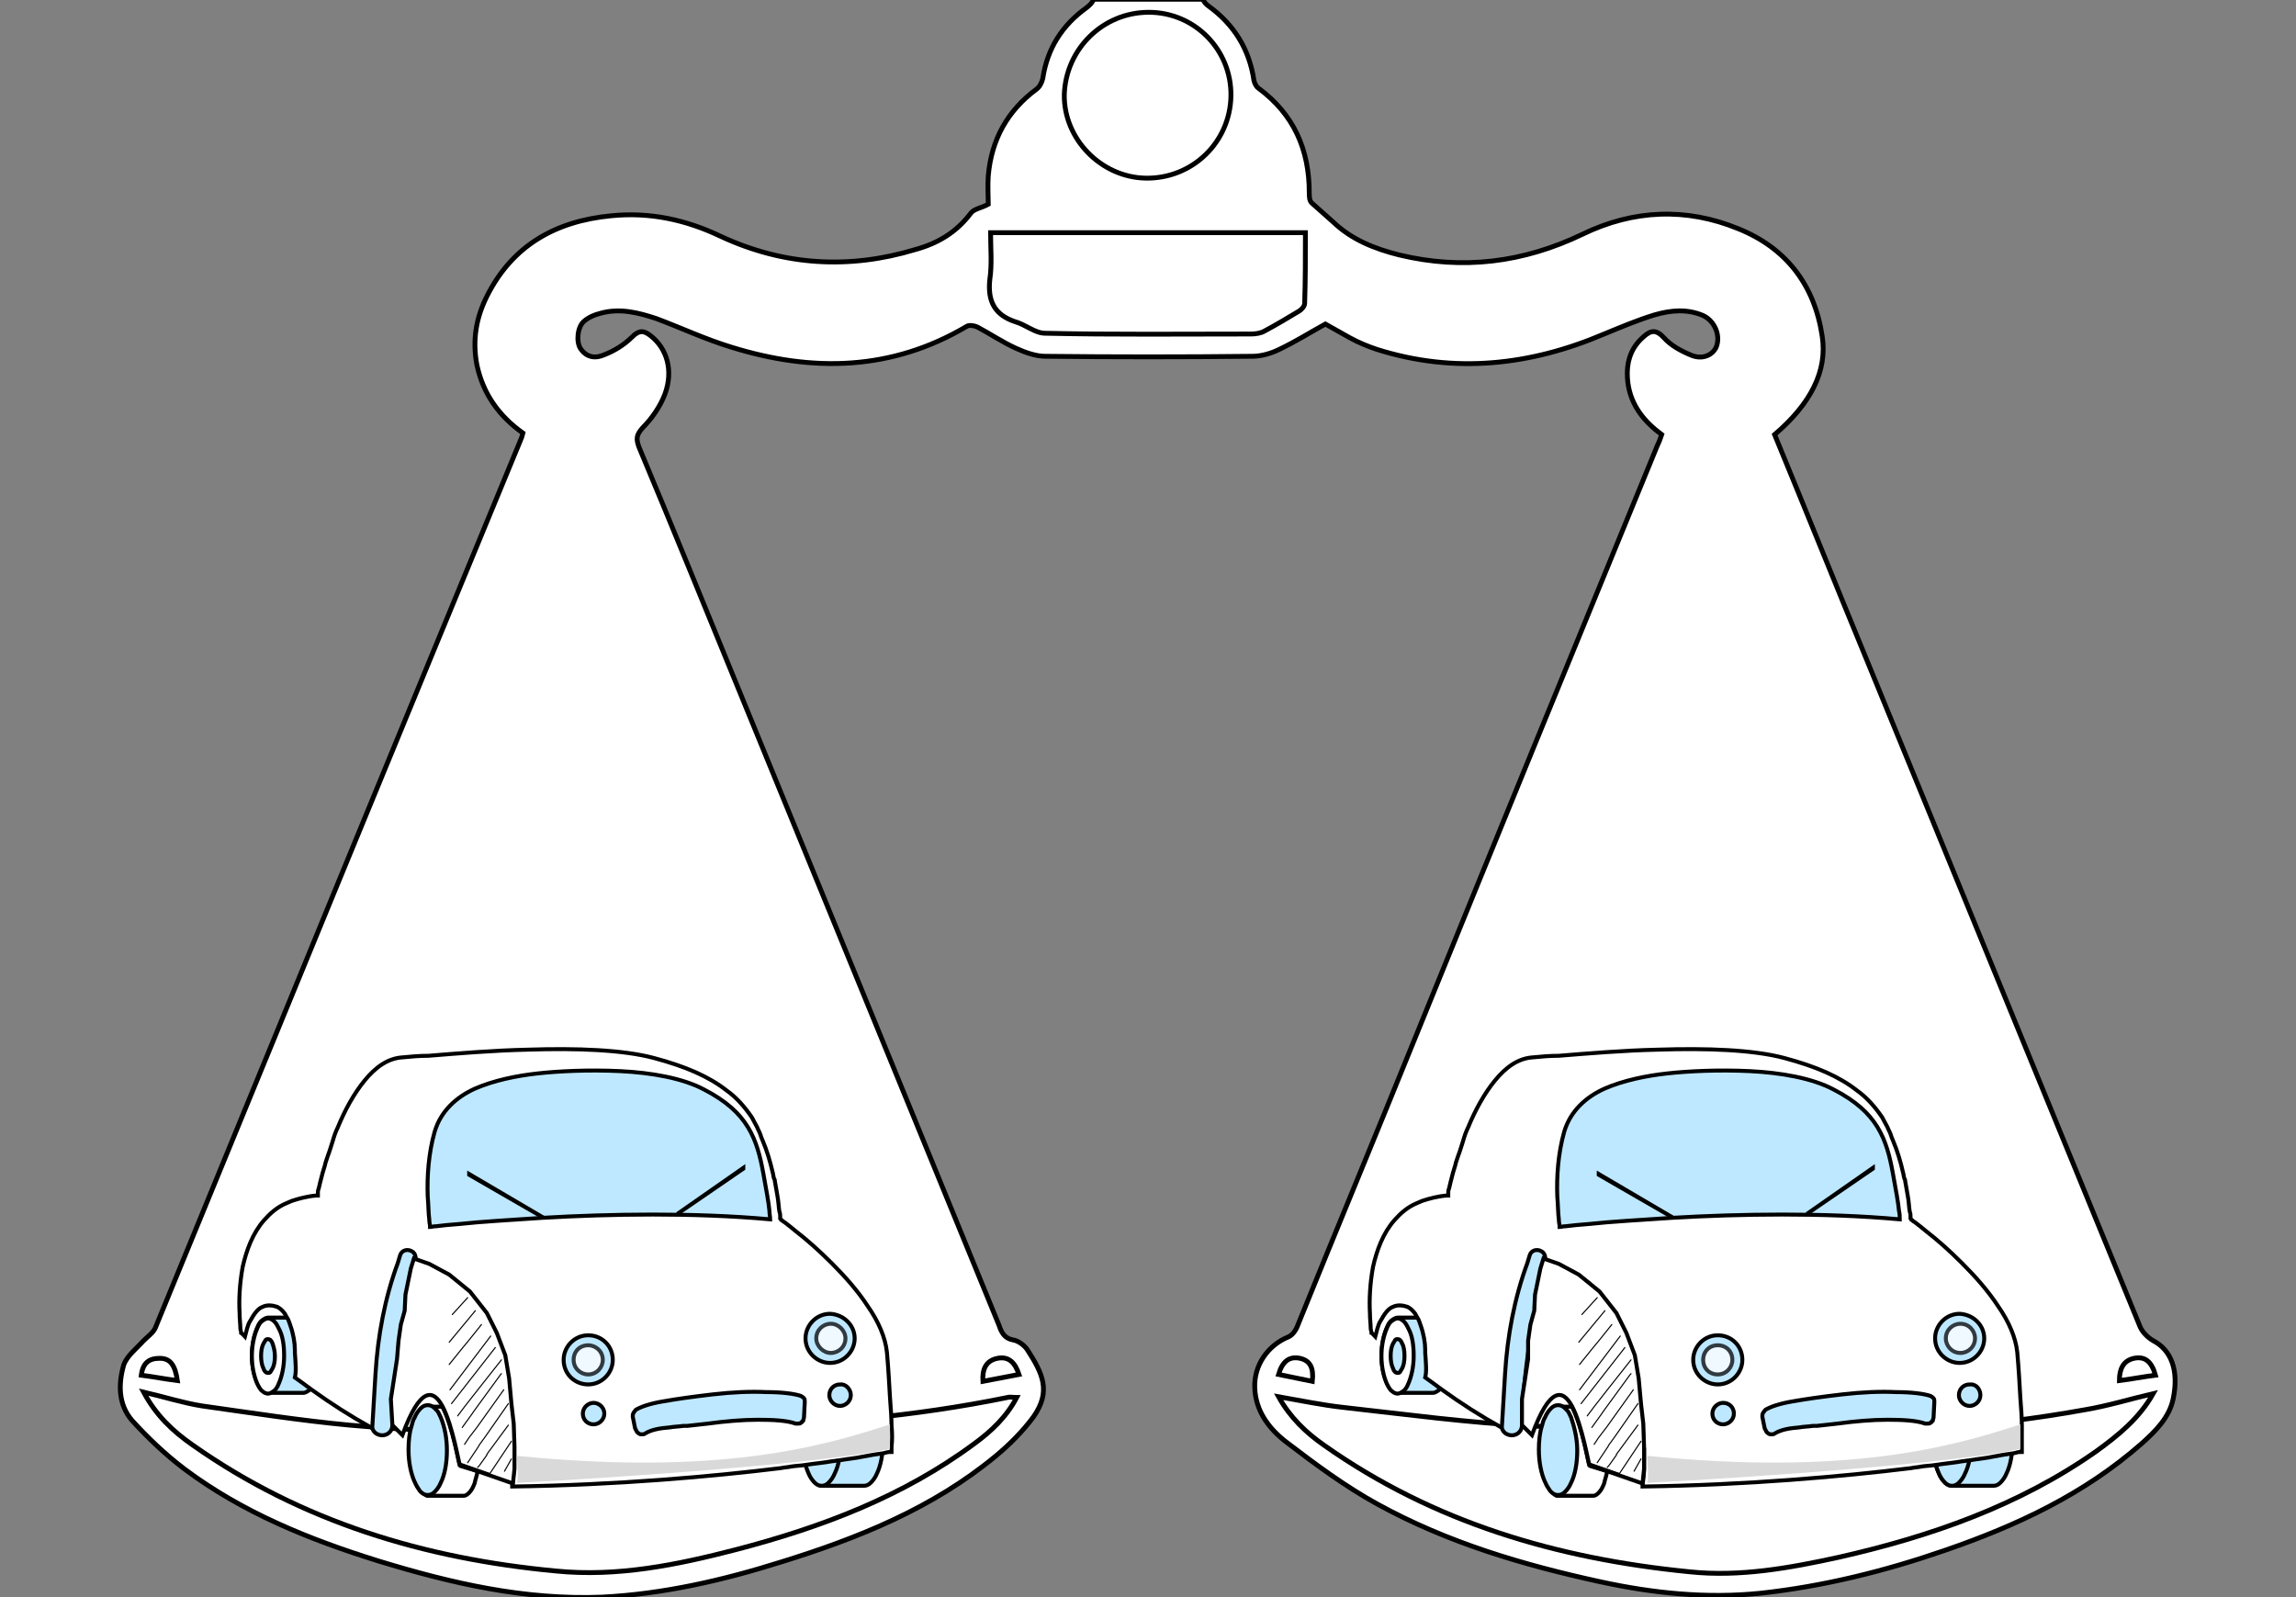 <svg xmlns="http://www.w3.org/2000/svg" xmlns:xlink="http://www.w3.org/1999/xlink" version="1.1" id="Layer_1" x="0px" y="0px" viewBox="0 0 299 208" style="enable-background:new 0 0 299 208;" xml:space="preserve">
    <rect x="0" y="0" width="299" height="208" fill="#808080" stroke="none"/>
    <style type="text/css">
        .st0{fill:#FFFFFF;}
        .st1{fill:#FFFFFF;stroke:#000000;stroke-width:1.196;}
        .st2{fill:#BEE8FF;stroke:#000000;stroke-width:1.196;}
        .st3{opacity:0.75;}
        .st4{fill:#D9D9D9;}
        .st5{fill:none;stroke:#000000;stroke-width:0.332;stroke-linecap:round;}
        .st6{fill:none;stroke:#000000;stroke-miterlimit:10;}
        .st7{fill:none;}
        .st8{fill:none;stroke:#000000;stroke-width:0.63;stroke-miterlimit:10;}
        .st9{fill:#FFFFFF;stroke:#000000;stroke-width:0.516;}
        .st10{fill:#BEE8FF;stroke:#000000;stroke-width:0.516;}
        .st11{fill:none;stroke:#000000;stroke-width:0.143;stroke-linecap:round;}
    </style>
    <g>
        <g>
            <path class="st0" d="M280.5,174.6c-0.7-0.4-1.4-1.1-1.7-1.8c-11.9-29-23.8-58.1-35.7-87.1c-4-9.7-7.9-19.4-11.9-29.1    c4.7-4,6.9-8.3,6.2-12.8c-1-6.7-4.7-11.5-10.9-14c-6.8-2.8-13.7-2.5-20.3,0.7c-7.7,3.7-15.6,4.7-23.9,2.7c-3.2-0.8-6.2-2-8.6-4.3    c-0.9-0.8-1.8-1.6-2.7-2.4c-0.4-0.3-0.4-0.9-0.4-1.4c0-5.6-2-10.2-6.6-13.6c-0.3-0.2-0.5-0.6-0.6-1c-0.6-4.1-2.6-7.3-5.9-9.7    c-0.3-0.2-0.7-0.6-0.7-0.9h-14.3c-0.1,0.4-0.4,0.7-0.9,1.1c-3.2,2.3-5.1,5.3-5.7,9.2c-0.1,0.5-0.4,1.1-0.8,1.4    c-3.8,2.8-5.9,6.6-6.3,11.3c-0.1,1.3,0,2.6,0,3.7c-0.9,0.5-1.9,0.6-2.3,1.2c-1.9,2.5-4.3,3.9-7.2,4.7c-8.6,2.6-17.1,2.1-25.3-1.7    c-4.6-2.2-9.3-3.2-14.3-2.7c-7.3,0.7-12.9,3.9-16.2,10.5c-1.4,2.8-1.9,5.7-1.3,8.9c0.8,3.8,2.9,6.7,6,8.9    c-0.1,0.4-0.2,0.7-0.3,0.9C51.8,96,36.1,134.5,20.3,173c-0.3,0.6-1,1.1-1.5,1.6c-0.9,1-2.2,2-2.6,3.2c-0.7,2.5-0.7,5.1,1.1,7.2    c2.1,2.3,4.3,4.4,6.8,6.3c7.6,5.7,16.3,9.2,25.3,12c9.5,2.9,19,5.1,29.1,4.7c8-0.4,15.8-2.2,23.4-4.6c10-3.1,19.7-7,27.9-13.8    c1.8-1.5,3.5-3.2,4.9-5.1c2.3-3.3,1.2-5.6-0.8-8.7c-0.4-0.6-1.2-1.2-1.9-1.3c-1.1-0.2-1.5-1-1.8-1.9    c-11.3-27.6-22.6-55.2-33.9-82.8c-4.3-10.5-8.6-21.1-13-31.6c-0.4-1.1-0.3-1.6,0.5-2.5c1.2-1.2,2.3-2.8,2.9-4.4    c1.1-3,0.3-5.9-1.9-7.6c-0.9-0.7-1.5-0.7-2.4,0.2c-1,1-2.3,1.8-3.6,2.3c-1.1,0.5-2.3,0.4-3.1-0.8c-0.6-0.9-0.4-2.9,0.5-3.6    c0.6-0.5,1.3-0.8,2.1-1c2.5-0.7,4.9-0.1,7.3,0.7c3.2,1.2,6.4,2.7,9.7,3.7c10.6,3.3,20.9,3.1,30.7-2.7c0.3-0.2,1-0.1,1.4,0.1    c1.7,0.9,3.3,2,5.1,2.8c1.1,0.5,2.5,1,3.7,1c9,0.1,18,0.1,27,0c1.2,0,2.5-0.4,3.5-0.9c2.1-1,4-2.2,6-3.3c1.1,0.6,2.1,1.2,3.2,1.8    c1.1,0.6,2.3,1.1,3.5,1.5c10.1,3.2,20,2.1,29.6-2c2.2-0.9,4.3-1.8,6.6-2.5c2.1-0.6,4.2-0.8,6.3,0.1c1.5,0.7,2.3,2.6,1.7,4.1    c-0.5,1.1-1.9,1.7-3.4,1c-1.2-0.5-2.5-1.2-3.4-2.2c-1-1.1-1.7-1-2.6-0.2c-1.9,1.6-2.4,3.7-2.1,6.1c0.4,2.9,2.1,5,4.4,6.7    c-0.2,0.6-0.4,1.1-0.6,1.5c-10.5,25.6-21,51.2-31.4,76.8c-5.1,12.6-10.3,25.1-15.4,37.7c-0.2,0.6-0.7,1.3-1.2,1.5    c-2.7,1.1-4.5,3.7-4.4,6.6c0.1,3.1,1.9,5.4,4.1,7.1c3.8,2.9,7.7,5.8,11.9,8.1c9.1,5,18.9,7.9,29,10.1c6.9,1.5,13.8,2.2,20.8,1.5    c8.3-0.9,16.3-2.9,24.1-5.6c9.3-3.2,18.1-7.3,25.6-13.9c1.8-1.6,3.6-3.4,4.1-5.8C283.8,178.4,282.7,175.8,280.5,174.6z"/>
            <path class="st0" d="M20.8,176.9c1.4,0,2,0.9,2.3,2.9c-1.6-0.2-3.1-0.5-4.7-0.7C18.6,177.5,19.5,176.9,20.8,176.9z"/>
            <path class="st0" d="M126.9,188c-9.3,6.9-19.9,10.9-31,13.8c-7.7,2-15.5,3.6-23.5,2.8c-17.1-1.6-33.1-6.4-47.3-16.4    c-2.6-1.8-4.8-3.9-6.4-6.9c2.6,0.6,5.1,1.4,7.6,1.8c6.4,0.9,12.8,1.9,19.2,2.5c16.3,1.5,32.6,0.8,48.8,0.3    c12.4-0.4,24.7-1.4,36.9-3.9c0.3-0.1,0.7,0,1.2,0C131.1,184.5,129.1,186.4,126.9,188z"/>
            <path class="st0" d="M129.9,176.9c1.5-0.3,2.3,0.6,2.8,2.1c-1.6,0.3-3.1,0.6-4.7,0.9C127.9,178.3,128.4,177.2,129.9,176.9z"/>
            <path class="st0" d="M149.7,1.6c6,0,10.8,4.9,10.7,10.9c-0.1,6-5,10.8-11.1,10.7c-5.8-0.1-10.7-5.1-10.6-10.9    C138.8,6.4,143.7,1.6,149.7,1.6z"/>
            <path class="st0" d="M170,39.5c0,0.4-0.4,0.8-0.7,1c-1.5,0.9-3,1.8-4.5,2.6c-0.5,0.3-1.2,0.4-1.8,0.4c-8.9,0-17.9,0.1-26.8-0.1    c-1.3,0-2.5-1.1-3.9-1.5c-2.7-0.9-3.6-2.7-3.3-5.5c0.3-2,0.1-4,0.1-6.1h41C170,33.4,170,36.5,170,39.5z"/>
            <path class="st0" d="M169.3,176.9c1.3,0.3,1.8,1.2,1.6,3c-1.5-0.3-2.9-0.6-4.4-0.9C167,177.3,167.9,176.6,169.3,176.9z"/>
            <path class="st0" d="M273,189c-10.1,7.1-21.6,11.1-33.5,13.8c-6.4,1.4-12.9,2.6-19.5,1.9c-17.2-1.7-33.3-6.4-47.6-16.5    c-2.3-1.6-4.4-3.6-5.9-6.3c2.9,0.5,5.7,1.1,8.5,1.4c8.1,0.9,16.2,2,24.3,2.4c11.3,0.6,22.6,0.8,33.9,0.9c12.8,0.1,25.6-0.7,38.3-3    c3-0.5,5.9-1.4,8.9-2.1C278.6,184.7,275.9,186.9,273,189z"/>
            <path class="st0" d="M276,179.8c0-1.5,0.5-2.6,1.9-2.9c1.4-0.3,2.3,0.4,2.8,2.2C279.1,179.3,277.6,179.6,276,179.8z"/>
        </g>
        <g>
            <g>
                <path class="st8" d="M280.4,174.6c-0.7-0.4-1.4-1.1-1.7-1.8c-11.9-29-23.8-58.1-35.7-87.1c-4-9.7-7.9-19.4-11.9-29.1     c4.7-4,6.9-8.3,6.2-12.8c-1-6.7-4.7-11.5-10.9-14c-6.8-2.8-13.7-2.5-20.3,0.7c-7.7,3.7-15.6,4.7-23.9,2.7c-3.2-0.8-6.2-2-8.6-4.3     c-0.9-0.8-1.8-1.6-2.7-2.4c-0.4-0.3-0.4-0.9-0.4-1.4c0-5.6-2-10.2-6.6-13.6c-0.3-0.2-0.5-0.6-0.6-1c-0.6-4.1-2.6-7.3-5.9-9.7     c-0.3-0.2-0.7-0.6-0.7-0.9h-14.3c-0.1,0.4-0.4,0.7-0.9,1.1c-3.2,2.3-5.1,5.3-5.7,9.2c-0.1,0.5-0.4,1.1-0.8,1.4     c-3.8,2.8-5.9,6.6-6.3,11.3c-0.1,1.3,0,2.6,0,3.7c-0.9,0.5-1.9,0.6-2.3,1.2c-1.9,2.5-4.3,3.9-7.2,4.7c-8.6,2.6-17.1,2.1-25.3-1.7     c-4.6-2.2-9.3-3.2-14.3-2.7c-7.3,0.7-12.9,3.9-16.2,10.5c-1.4,2.8-1.9,5.7-1.3,8.9c0.8,3.8,2.9,6.7,6,8.9     c-0.1,0.4-0.2,0.7-0.3,0.9C51.8,96,36,134.5,20.2,173c-0.3,0.6-1,1.1-1.5,1.6c-0.9,1-2.2,2-2.6,3.2c-0.7,2.5-0.7,5.1,1.1,7.2     c2.1,2.3,4.3,4.4,6.8,6.3c7.6,5.7,16.3,9.2,25.3,12c9.5,2.9,19,5.1,29.1,4.7c8-0.4,15.8-2.2,23.4-4.6c10-3.1,19.7-7,27.9-13.8     c1.8-1.5,3.5-3.2,4.9-5.1c2.3-3.3,1.2-5.6-0.8-8.7c-0.4-0.6-1.2-1.2-1.9-1.3c-1.1-0.2-1.5-1-1.8-1.9     c-11.3-27.6-22.6-55.2-33.9-82.8c-4.3-10.5-8.6-21.1-13-31.6c-0.4-1.1-0.3-1.6,0.5-2.5c1.2-1.2,2.3-2.8,2.9-4.4     c1.1-3,0.3-5.9-1.9-7.6c-0.9-0.7-1.5-0.7-2.4,0.2c-1,1-2.3,1.8-3.6,2.3c-1.1,0.5-2.3,0.4-3.1-0.8c-0.6-0.9-0.4-2.9,0.5-3.6     c0.6-0.5,1.3-0.8,2.1-1c2.5-0.7,4.9-0.1,7.3,0.7c3.2,1.2,6.4,2.7,9.7,3.7c10.6,3.3,20.9,3.1,30.7-2.7c0.3-0.2,1-0.1,1.4,0.1     c1.7,0.9,3.3,2,5.1,2.8c1.1,0.5,2.5,1,3.7,1c9,0.1,18,0.1,27,0c1.2,0,2.5-0.4,3.5-0.9c2.1-1,4-2.2,6-3.3c1.1,0.6,2.1,1.2,3.2,1.8     c1.1,0.6,2.3,1.1,3.5,1.5c10.1,3.2,20,2.1,29.6-2c2.2-0.9,4.3-1.8,6.6-2.5c2.1-0.6,4.2-0.8,6.3,0.1c1.5,0.7,2.3,2.6,1.7,4.1     c-0.5,1.1-1.9,1.7-3.4,1c-1.2-0.5-2.5-1.2-3.4-2.2c-1-1.1-1.7-1-2.6-0.2c-1.9,1.6-2.4,3.7-2.1,6.1c0.4,2.9,2.1,5,4.4,6.7     c-0.2,0.6-0.4,1.1-0.6,1.5c-10.5,25.6-21,51.2-31.4,76.8c-5.1,12.6-10.3,25.1-15.4,37.7c-0.2,0.6-0.7,1.3-1.2,1.5     c-2.7,1.1-4.5,3.7-4.4,6.6c0.1,3.1,1.9,5.4,4.1,7.1c3.8,2.9,7.7,5.8,11.9,8.1c9.1,5,18.9,7.9,29,10.1c6.9,1.5,13.8,2.2,20.8,1.5     c8.3-0.9,16.3-2.9,24.1-5.6c9.3-3.2,18.1-7.3,25.6-13.9c1.8-1.6,3.6-3.4,4.1-5.8C283.8,178.4,282.7,175.8,280.4,174.6z"/>
                <path class="st8" d="M20.8,176.9c1.4,0,2,0.9,2.3,2.9c-1.6-0.2-3.1-0.5-4.7-0.7C18.6,177.5,19.4,176.9,20.8,176.9z"/>
                <path class="st8" d="M126.9,188c-9.3,6.9-19.9,10.9-31,13.8c-7.7,2-15.5,3.6-23.5,2.8c-17.1-1.6-33.1-6.4-47.3-16.4     c-2.6-1.8-4.8-3.9-6.4-6.9c2.6,0.6,5.1,1.4,7.6,1.8c6.4,0.9,12.8,1.9,19.2,2.5c16.3,1.5,32.6,0.8,48.8,0.3     c12.4-0.4,24.7-1.4,36.9-3.9c0.3-0.1,0.7,0,1.2,0C131.1,184.5,129.1,186.4,126.9,188z"/>
                <path class="st8" d="M129.9,176.9c1.5-0.3,2.3,0.6,2.8,2.1c-1.6,0.3-3.1,0.6-4.7,0.9C127.9,178.3,128.4,177.2,129.9,176.9z"/>
                <path class="st8" d="M149.6,1.6c6,0,10.8,4.9,10.7,10.9c-0.1,6-5,10.8-11.1,10.7c-5.8-0.1-10.7-5.1-10.6-10.9     C138.8,6.4,143.6,1.6,149.6,1.6z"/>
                <path class="st8" d="M169.9,39.5c0,0.4-0.4,0.8-0.7,1c-1.5,0.9-3,1.8-4.5,2.6c-0.5,0.3-1.2,0.4-1.8,0.4c-8.9,0-17.9,0.1-26.8-0.1     c-1.3,0-2.5-1.1-3.9-1.5c-2.7-0.9-3.6-2.7-3.3-5.5c0.3-2,0.1-4,0.1-6.1h41C170,33.4,170,36.5,169.9,39.5z"/>
                <path class="st8" d="M169.3,176.9c1.3,0.3,1.8,1.2,1.6,3c-1.5-0.3-2.9-0.6-4.4-0.9C167,177.3,167.9,176.6,169.3,176.9z"/>
                <path class="st8" d="M273,189c-10.1,7.1-21.6,11.1-33.5,13.8c-6.4,1.4-12.9,2.6-19.5,1.9c-17.2-1.7-33.3-6.4-47.6-16.5     c-2.3-1.6-4.4-3.6-5.9-6.3c2.9,0.5,5.7,1.1,8.5,1.4c8.1,0.9,16.2,2,24.3,2.4c11.3,0.6,22.6,0.8,33.9,0.9     c12.8,0.1,25.6-0.7,38.3-3c3-0.5,5.9-1.4,8.9-2.1C278.6,184.7,275.9,186.9,273,189z"/>
                <path class="st8" d="M276,179.8c0-1.5,0.5-2.6,1.9-2.9c1.4-0.3,2.3,0.4,2.8,2.2C279.1,179.3,277.6,179.6,276,179.8z"/>
            </g>
            <g>
                <path class="st9" d="M62.2,191.6c-0.1,0.6-0.3,1.1-0.4,1.6c-0.2,0.5-0.4,0.9-0.7,1.2c-0.3,0.3-0.5,0.4-0.7,0.4h-4.6     c0,0-0.1,0-0.1,0c0,0-0.1,0-0.1,0h0c-0.2-0.1-0.3-0.2-0.5-0.4c-0.2-0.3-0.5-0.7-0.7-1.2c-0.4-1.1-0.7-2.6-0.7-4.2     c0-1.7,0.3-3.2,0.7-4.2c0.2-0.5,0.4-0.9,0.7-1.2c0.2-0.2,0.3-0.3,0.5-0.4h0c0,0,0.1,0,0.1,0c0,0,0.1,0,0.1,0h1.8     c1.4,2.6,2.2,7.8,2.3,7.7L62.2,191.6z"/>
                <path class="st10" d="M107.1,181.9h5.4c0.3,0,0.6,0.1,0.9,0.4c0.3,0.3,0.6,0.7,0.8,1.2c0.5,1.1,0.8,2.6,0.8,4.2s-0.3,3.2-0.8,4.2     c-0.2,0.5-0.5,0.9-0.8,1.2c-0.3,0.3-0.6,0.4-0.9,0.4h-5.4c-0.3,0-0.6-0.1-0.9-0.4c-0.3-0.3-0.6-0.7-0.8-1.2     c-0.5-1.1-0.8-2.6-0.8-4.2s0.3-3.2,0.8-4.2c0.2-0.5,0.5-0.9,0.8-1.2C106.5,182,106.8,181.9,107.1,181.9z"/>
                <path class="st10" d="M109.5,187.7c0,1.7-0.3,3.2-0.8,4.2c-0.2,0.5-0.5,0.9-0.8,1.2c-0.3,0.3-0.6,0.4-0.9,0.4     c-0.3,0-0.6-0.1-0.9-0.4c-0.3-0.3-0.6-0.7-0.8-1.2c-0.5-1.1-0.8-2.6-0.8-4.2s0.3-3.2,0.8-4.2c0.2-0.5,0.5-0.9,0.8-1.2     s0.6-0.4,0.9-0.4c0.3,0,0.6,0.1,0.9,0.4c0.3,0.3,0.6,0.7,0.8,1.2C109.2,184.6,109.5,186,109.5,187.7z"/>
                <path class="st10" d="M34.9,171.6h4.6c0.2,0,0.5,0.1,0.7,0.3c0.3,0.2,0.5,0.6,0.7,1c0.4,0.9,0.7,2.2,0.7,3.6s-0.3,2.7-0.7,3.6     c-0.2,0.5-0.4,0.8-0.7,1s-0.5,0.3-0.7,0.3h-4.6c-0.2,0-0.5-0.1-0.7-0.3c-0.3-0.2-0.5-0.6-0.7-1c-0.4-0.9-0.7-2.2-0.7-3.6     s0.3-2.7,0.7-3.6c0.2-0.5,0.4-0.8,0.7-1S34.7,171.6,34.9,171.6z"/>
                <path class="st9" d="M37,176.6c0,1.4-0.3,2.7-0.7,3.6c-0.2,0.5-0.4,0.8-0.7,1s-0.5,0.3-0.7,0.3c-0.2,0-0.5-0.1-0.7-0.3     c-0.3-0.2-0.5-0.6-0.7-1c-0.4-0.9-0.7-2.2-0.7-3.6s0.3-2.7,0.7-3.6c0.2-0.5,0.4-0.8,0.7-1s0.5-0.3,0.7-0.3c0.2,0,0.5,0.1,0.7,0.3     c0.3,0.2,0.5,0.6,0.7,1C36.8,173.9,37,175.1,37,176.6z"/>
                <path class="st10" d="M56.4,189.4c0,0.7-0.1,1.2-0.3,1.6c-0.1,0.2-0.2,0.3-0.3,0.5c-0.1,0.1-0.2,0.1-0.3,0.1     c-0.1,0-0.1,0-0.3-0.1c-0.1-0.1-0.2-0.2-0.3-0.5c-0.2-0.4-0.3-1-0.3-1.6c0-0.7,0.1-1.2,0.3-1.6c0.1-0.2,0.2-0.3,0.3-0.5     c0.1-0.1,0.2-0.1,0.3-0.1c0.1,0,0.1,0,0.3,0.1c0.1,0.1,0.2,0.2,0.3,0.5C56.3,188.2,56.4,188.7,56.4,189.4z"/>
                <path class="st9" d="M116.1,185.6c0-1-0.1-2.2-0.2-3.6c-0.1-1.7-0.2-3.7-0.4-5.9c0,0,0,0,0,0c-0.2-1.9-1.1-4-2.5-6     c-1.3-2-3-3.9-4.7-5.6c-1.7-1.7-3.3-3.1-4.6-4.1c-0.6-0.5-1.1-0.9-1.5-1.2c-0.2-0.1-0.3-0.2-0.4-0.3c-0.1,0-0.1,0-0.1-0.1l0,0     l-0.1-0.1v-0.3c0-0.1,0-0.4-0.1-0.6c-0.1-0.5-0.1-1.3-0.3-2.3c-0.1-0.5-0.2-1.1-0.3-1.7c0-0.1,0-0.2-0.1-0.3     c-0.1-0.3-0.1-0.6-0.2-0.9c-0.3-1.3-0.7-2.7-1.3-4.1c-0.1-0.2-0.2-0.5-0.3-0.8c-0.1-0.3-0.3-0.6-0.4-0.9     c-0.2-0.4-0.5-0.9-0.7-1.3c-0.9-1.3-1.9-2.5-3.3-3.5c-2.3-1.8-5.3-3.1-9.4-4.2c-4.1-1.1-10.2-1.3-16.4-1.1     c-4.6,0.1-9.3,0.5-13,0.8c-1.2,0-2.3,0.1-3.3,0.2c-2,0.1-3.6,1.3-5,3c-1.4,1.7-2.6,3.9-3.5,6.1c-0.3,0.6-0.5,1.2-0.7,1.9     c-0.2,0.6-0.4,1.3-0.6,1.8c-0.1,0.3-0.2,0.6-0.3,0.9c-0.1,0.5-0.3,1-0.4,1.4c-0.2,0.8-0.4,1.5-0.5,2c-0.1,0.2-0.1,0.4-0.1,0.5     v0.2l0,0.2l-0.2,0c-1.2,0.1-2.3,0.4-3.2,0.7h0c-0.2,0.1-0.5,0.2-0.7,0.3c-1.2,0.5-2.1,1.3-2.9,2.2c-1.5,1.7-2.3,3.9-2.8,6.1     c-0.4,2.2-0.5,4.3-0.4,6c0,0.8,0.1,1.5,0.1,2c0,0.2,0.1,0.4,0.1,0.5c0,0,0,0.1,0,0.1c0.2,0.1,0.3,0.3,0.5,0.5     c0.2-0.7,0.3-1.5,0.7-2.1c0.5-0.9,1-1.6,1.6-1.8c0.6-0.3,1.3-0.2,1.9,0c0.4,0.2,0.7,0.5,1,0.9c0.1,0.2,0.2,0.4,0.4,0.7     c0.1,0.2,0.2,0.5,0.3,0.8c0.4,1.1,0.6,2.3,0.6,3.2c0,0.1,0,0.2,0,0.4c0.1,1.4,0.2,2.4,0,3.2c0.7,0.5,1.4,1,2.2,1.6h0     c2.5,1.8,5,3.4,7.7,4.9c0,0,0,0,0,0c0.3,0.2,0.6,0.4,1,0.6c0.1-2.4,0.4-6.6,0.8-10.8c0.5-4.5,1.2-9.1,2.1-11.7l0-0.2l0.2,0     c0,0,0,0,0,0c0,0,0.1,0,0.1,0c0.1,0,0.2,0,0.4,0.1c0.2,0.1,0.5,0.1,0.9,0.2h0c0,0,0.1,0,0.1,0c0.1,0,0.2,0.1,0.4,0.1     c0.5,0.2,1,0.3,1.6,0.6c0.7,0.3,1.5,0.7,2.3,1.2c0.1,0,0.1,0.1,0.2,0.1l0.1,0.1c0,0,0.1,0,0.1,0.1c0.8,0.5,1.6,1.2,2.3,2     c0,0,0.1,0.1,0.1,0.1l0.1,0.1l0.1,0.1c0.7,0.7,1.4,1.6,2,2.6l0.1,0.1l0.1,0.2c0.7,1.2,1.3,2.5,1.8,4.1l0.1,0.3     c0.3,0.8,0.5,1.7,0.6,2.6l0.1,0.3l0,0.1c0,0.2,0.1,0.3,0.1,0.5c0,0.1,0,0.1,0,0.2c0,0.1,0,0.1,0,0.2c0,0.2,0.1,0.4,0.1,0.6l0,0.3     c0.2,1.9,0.4,3.5,0.5,4.9v0.1l0.1,1.7c0,0.5,0,0.9,0.1,1.3v0c0,0.9,0,1.7,0,2.4l0,0.5c-0.1,0.8-0.1,1.3-0.2,1.8c0,0,0,0.1,0,0.1     c0,0,0,0.1,0,0.1c13.7-0.2,26-1.3,35-2.4c0.4-0.1,0.9-0.1,1.3-0.2h0c0.6-0.1,1.2-0.1,1.8-0.2c1.3-0.2,2.5-0.3,3.6-0.5     c0.3,0,0.5-0.1,0.8-0.1c1.2-0.2,2.3-0.3,3.2-0.5c1-0.2,1.7-0.3,2.4-0.4c0.2,0,0.4-0.1,0.5-0.1c0.3-0.1,0.6-0.1,0.7-0.1     c0,0,0,0,0.1,0v-0.7C116.2,187.6,116.2,186.7,116.1,185.6z"/>
                <path class="st10" d="M100.3,158.8c-9.9-0.9-21-0.7-29.6-0.2c-4.4,0.3-8.1,0.5-10.8,0.8c-1.3,0.1-2.4,0.2-3.1,0.3     c-0.4,0-0.6,0.1-0.8,0.1h0c0,0,0,0,0-0.1c0-0.2-0.1-0.5-0.1-0.9c-0.1-0.7-0.1-1.8-0.2-3c-0.1-2.5,0.1-5.6,0.9-8.4     c0.8-2.7,2.8-4.5,5.2-5.6c2.5-1.1,5.5-1.7,8.2-2s6.7-0.5,10.8-0.3c4,0.2,8.1,0.9,10.9,2.4c2.9,1.5,4.6,3.1,5.7,4.9     c1.1,1.8,1.6,3.8,2,6c0.4,2.2,0.7,3.8,0.8,4.9C100.2,158.1,100.3,158.5,100.3,158.8C100.3,158.8,100.3,158.8,100.3,158.8z"/>
                <path class="st10" d="M79.8,177.1c0,1.7-1.4,3.2-3.2,3.2s-3.2-1.4-3.2-3.2c0-1.7,1.4-3.2,3.2-3.2S79.8,175.3,79.8,177.1z"/>
                <path class="st10" d="M111.3,174.3c0,1.7-1.4,3.2-3.2,3.2c-1.7,0-3.2-1.4-3.2-3.2c0-1.7,1.4-3.2,3.2-3.2     C109.9,171.2,111.3,172.6,111.3,174.3z"/>
                <path class="st10" d="M104.7,184.6L104.7,184.6c0,0.1-0.1,0.3-0.1,0.4c-0.1,0.1-0.1,0.2-0.3,0.3l0.1,0.2l-0.1-0.2     c-0.1,0.1-0.2,0.1-0.3,0.1c-0.1,0-0.3,0-0.4,0l0,0c-1.1-0.4-2.9-0.5-4.9-0.5c-2,0-4.3,0.2-6.5,0.5c-1,0.1-1.9,0.2-2.7,0.3     c-0.1,0-0.3,0-0.5,0c-0.7,0.1-1.3,0.1-1.8,0.2c-1.3,0.1-2.4,0.3-3.2,0.8c-0.1,0.1-0.3,0.1-0.4,0.1c-0.1,0-0.3,0-0.4-0.1     c-0.1-0.1-0.2-0.1-0.3-0.3s-0.1-0.2-0.2-0.4l0,0l-0.3-1.5l0,0c0-0.2,0-0.3,0.1-0.5c0.1-0.1,0.2-0.3,0.3-0.4     c0.7-0.4,1.8-0.8,3.6-1.1c1.7-0.3,3.8-0.6,6.4-0.9l0,0c2.6-0.3,5-0.4,7-0.3c2,0,3.6,0.2,4.5,0.5l0,0c0.2,0.1,0.3,0.2,0.4,0.3     c0.1,0.1,0.1,0.3,0.1,0.5l0,0L104.7,184.6z"/>
                <path class="st10" d="M58.2,188.9c0,1.7-0.3,3.2-0.8,4.2c-0.2,0.5-0.5,0.9-0.8,1.2c-0.3,0.3-0.6,0.4-0.9,0.4s-0.6-0.1-0.9-0.4     c-0.1-0.1-0.2-0.2-0.3-0.4c-0.1-0.1-0.1-0.2-0.2-0.3c0-0.1-0.1-0.1-0.1-0.2c-0.1-0.1-0.1-0.3-0.2-0.4c-0.5-1.1-0.8-2.6-0.8-4.2     c0-1.1,0.1-2.2,0.4-3.1c0.1-0.4,0.2-0.8,0.4-1.1c0.2-0.5,0.5-0.9,0.8-1.2c0.3-0.3,0.6-0.4,0.9-0.4s0.6,0.1,0.9,0.4     c0.1,0.1,0.2,0.2,0.3,0.3c0.2,0.2,0.3,0.5,0.5,0.9C57.9,185.8,58.2,187.3,58.2,188.9z"/>
                <path class="st10" d="M35.8,176.6c0,0.7-0.1,1.2-0.3,1.6c-0.1,0.2-0.2,0.3-0.3,0.5c-0.1,0.1-0.2,0.1-0.3,0.1     c-0.1,0-0.1,0-0.3-0.1c-0.1-0.1-0.2-0.2-0.3-0.5c-0.2-0.4-0.3-1-0.3-1.6c0-0.7,0.1-1.2,0.3-1.6c0.1-0.2,0.2-0.3,0.3-0.5     c0.1-0.1,0.2-0.1,0.3-0.1c0.1,0,0.1,0,0.3,0.1c0.1,0.1,0.2,0.2,0.3,0.5C35.6,175.3,35.8,175.9,35.8,176.6z"/>
                <path class="st10" d="M54.1,164.1c-0.7,3.1-2.9,13.5-3,21.5c0,1-1,1.6-1.9,1.2c-0.5-0.2-0.8-0.7-0.7-1.2l0.4-6.7     c0.3-4.9,1.2-9.8,2.9-14.4l0.3-1c0.2-0.7,1-0.9,1.6-0.5C54,163.2,54.2,163.6,54.1,164.1z"/>
                <path class="st10" d="M70.8,158.6l-9.7-5.6l0-0.1L70.8,158.6L70.8,158.6z"/>
                <path class="st10" d="M88.2,158.1L88.2,158.1l8.6-6l0,0.1L88.2,158.1z"/>
                <path class="st10" d="M78.7,184.1c0,0.8-0.7,1.4-1.4,1.4c-0.8,0-1.4-0.6-1.4-1.4c0-0.8,0.7-1.4,1.4-1.4     C78,182.7,78.7,183.3,78.7,184.1z"/>
                <path class="st10" d="M110.8,181.7c0,0.8-0.7,1.4-1.4,1.4c-0.8,0-1.4-0.7-1.4-1.4c0-0.8,0.6-1.4,1.4-1.4     C110.1,180.2,110.8,180.9,110.8,181.7z"/>
                <path class="st9" d="M51.1,185.6L51.1,185.6l1.3,1.3c2.3-6.3,4-6,5.2-3.8c1.4,2.6,2.2,7.8,2.3,7.7l2.3,0.8l4.6,1.6l0.2-1.9l0-2.9     l-0.1-3l-0.3-2.6l-0.3-3.3l-0.5-3l-1.1-2.9l-1.3-2.6l-2.2-2.8l-2.7-2.2l-2.6-1.4l-2-0.7l-0.4,1.3l-0.7,3.4l-0.1,2.1l-0.5,1.8     l-0.3,2.1l-0.2,2.4l-0.8,5.2L51.1,185.6z"/>
                <g class="st3">
                    <path class="st9" d="M78.5,177.1c0,1-0.8,1.9-1.9,1.9c-1,0-1.9-0.8-1.9-1.9s0.8-1.9,1.9-1.9C77.6,175.2,78.5,176,78.5,177.1z"/>
                </g>
                <g class="st3">
                    <path class="st9" d="M110.1,174.3c0,1.1-0.9,1.9-1.9,1.9s-1.9-0.9-1.9-1.9c0-1.1,0.9-1.9,1.9-1.9S110.1,173.3,110.1,174.3z"/>
                </g>
                <path class="st4" d="M67.3,193.1c0.2-0.1,0.1-2.4,0-3.5c26.1,2.6,39.5-1.1,48.6-4.1v3.2C104.7,191.1,67,193.2,67.3,193.1z"/>
                <path class="st11" d="M66.6,190l-0.9,1.6 M62.2,191.1l0.2-0.2l1-1.4l0-0.1l2.8-3.8 M60.9,190.5l1.4-2.1l0.1-0.2l0.8-1.1l3-4.3      M59.8,190.5L59.8,190.5L59.8,190.5l4,1.4l0.8-1.2l2-3 M60.9,169l-2,2.2 M61.9,170.7l-3.4,4.1 M58.5,177.7c3.2-4,1.1-1.3,4.2-5.2      M63.9,174l-5.3,7 M60.5,188.1l0.6-0.9l1-1.3l0.5-0.7l3-4.2 M60.2,185.9l1.3-1.8l0.2-0.3l3.5-4.8l0.1-0.1 M59.6,184.4l0.6-0.8     l0.3-0.4l1.8-2.3l3-3.8 M64.5,175.5l-5.7,7.3"/>
            </g>
            <g>
                <path class="st9" d="M209.3,191.6c-0.1,0.6-0.3,1.1-0.4,1.6c-0.2,0.5-0.4,0.9-0.7,1.2c-0.3,0.3-0.5,0.4-0.7,0.4h-4.6     c0,0-0.1,0-0.1,0c0,0-0.1,0-0.1,0h0c-0.2-0.1-0.3-0.2-0.5-0.4c-0.2-0.3-0.5-0.7-0.7-1.2c-0.4-1.1-0.7-2.6-0.7-4.2     c0-1.7,0.3-3.2,0.7-4.2c0.2-0.5,0.4-0.9,0.7-1.2c0.2-0.2,0.3-0.3,0.5-0.4h0c0,0,0.1,0,0.1,0c0,0,0.1,0,0.1,0h1.8     c1.4,2.6,2.2,7.8,2.3,7.7L209.3,191.6z"/>
                <path class="st10" d="M254.2,181.9h5.4c0.3,0,0.6,0.1,0.9,0.4c0.3,0.3,0.6,0.7,0.8,1.2c0.5,1.1,0.8,2.6,0.8,4.2s-0.3,3.2-0.8,4.2     c-0.2,0.5-0.5,0.9-0.8,1.2c-0.3,0.3-0.6,0.4-0.9,0.4h-5.4c-0.3,0-0.6-0.1-0.9-0.4c-0.3-0.3-0.6-0.7-0.8-1.2     c-0.5-1.1-0.8-2.6-0.8-4.2s0.3-3.2,0.8-4.2c0.2-0.5,0.5-0.9,0.8-1.2C253.6,182,253.9,181.9,254.2,181.9z"/>
                <path class="st10" d="M256.7,187.7c0,1.7-0.3,3.2-0.8,4.2c-0.2,0.5-0.5,0.9-0.8,1.2c-0.3,0.3-0.6,0.4-0.9,0.4     c-0.3,0-0.6-0.1-0.9-0.4c-0.3-0.3-0.6-0.7-0.8-1.2c-0.5-1.1-0.8-2.6-0.8-4.2s0.3-3.2,0.8-4.2c0.2-0.5,0.5-0.9,0.8-1.2     c0.3-0.3,0.6-0.4,0.9-0.4c0.3,0,0.6,0.1,0.9,0.4c0.3,0.3,0.6,0.7,0.8,1.2C256.3,184.6,256.7,186,256.7,187.7z"/>
                <path class="st10" d="M182,171.6h4.6c0.2,0,0.5,0.1,0.7,0.3c0.3,0.2,0.5,0.6,0.7,1c0.4,0.9,0.7,2.2,0.7,3.6s-0.3,2.7-0.7,3.6     c-0.2,0.5-0.4,0.8-0.7,1s-0.5,0.3-0.7,0.3H182c-0.2,0-0.5-0.1-0.7-0.3c-0.3-0.2-0.5-0.6-0.7-1c-0.4-0.9-0.7-2.2-0.7-3.6     s0.3-2.7,0.7-3.6c0.2-0.5,0.4-0.8,0.7-1C181.6,171.7,181.8,171.6,182,171.6z"/>
                <path class="st9" d="M184.1,176.6c0,1.4-0.3,2.7-0.7,3.6c-0.2,0.5-0.4,0.8-0.7,1s-0.5,0.3-0.7,0.3s-0.5-0.1-0.7-0.3     c-0.3-0.2-0.5-0.6-0.7-1c-0.4-0.9-0.7-2.2-0.7-3.6s0.3-2.7,0.7-3.6c0.2-0.5,0.4-0.8,0.7-1s0.5-0.3,0.7-0.3s0.5,0.1,0.7,0.3     c0.3,0.2,0.5,0.6,0.7,1C183.9,173.9,184.1,175.1,184.1,176.6z"/>
                <path class="st10" d="M203.5,189.4c0,0.7-0.1,1.2-0.3,1.6c-0.1,0.2-0.2,0.3-0.3,0.5c-0.1,0.1-0.2,0.1-0.3,0.1     c-0.1,0-0.1,0-0.3-0.1c-0.1-0.1-0.2-0.2-0.3-0.5c-0.2-0.4-0.3-1-0.3-1.6c0-0.7,0.1-1.2,0.3-1.6c0.1-0.2,0.2-0.3,0.3-0.5     c0.1-0.1,0.2-0.1,0.3-0.1c0.1,0,0.1,0,0.3,0.1c0.1,0.1,0.2,0.2,0.3,0.5C203.4,188.2,203.5,188.7,203.5,189.4z"/>
                <path class="st9" d="M263.3,185.6c0-1-0.1-2.2-0.2-3.6c-0.1-1.7-0.2-3.7-0.4-5.9c0,0,0,0,0,0c-0.2-1.9-1.1-4-2.5-6     c-1.3-2-3-3.9-4.7-5.6c-1.7-1.7-3.3-3.1-4.6-4.1c-0.6-0.5-1.1-0.9-1.5-1.2c-0.2-0.1-0.3-0.2-0.4-0.3c-0.1,0-0.1,0-0.1-0.1l0,0     l-0.1-0.1v-0.3c0-0.1,0-0.4-0.1-0.6c-0.1-0.5-0.1-1.3-0.3-2.3c-0.1-0.5-0.2-1.1-0.3-1.7c0-0.1,0-0.2-0.1-0.3     c-0.1-0.3-0.1-0.6-0.2-0.9c-0.3-1.3-0.7-2.7-1.3-4.1c-0.1-0.2-0.2-0.5-0.3-0.8c-0.1-0.3-0.3-0.6-0.4-0.9     c-0.2-0.4-0.5-0.9-0.7-1.3c-0.9-1.3-1.9-2.5-3.3-3.5c-2.3-1.8-5.3-3.1-9.4-4.2c-4.1-1.1-10.2-1.3-16.4-1.1     c-4.6,0.1-9.3,0.5-13,0.8c-1.2,0-2.3,0.1-3.3,0.2c-2,0.1-3.6,1.3-5,3c-1.4,1.7-2.6,3.9-3.5,6.1c-0.3,0.6-0.5,1.2-0.7,1.9     c-0.2,0.6-0.4,1.3-0.6,1.8c-0.1,0.3-0.2,0.6-0.3,0.9c-0.1,0.5-0.3,1-0.4,1.4c-0.2,0.8-0.4,1.5-0.5,2c-0.1,0.2-0.1,0.4-0.1,0.5     v0.2l0,0.2l-0.2,0c-1.2,0.1-2.3,0.4-3.2,0.7h0c-0.2,0.1-0.5,0.2-0.7,0.3c-1.2,0.5-2.1,1.3-2.9,2.2c-1.5,1.7-2.3,3.9-2.8,6.1     c-0.4,2.2-0.5,4.3-0.4,6c0,0.8,0.1,1.5,0.1,2c0,0.2,0.1,0.4,0.1,0.5c0,0,0,0.1,0,0.1c0.2,0.1,0.3,0.3,0.5,0.5     c0.2-0.7,0.3-1.5,0.7-2.1c0.5-0.9,1-1.6,1.6-1.8c0.6-0.3,1.3-0.2,1.9,0c0.4,0.2,0.7,0.5,1,0.9c0.1,0.2,0.2,0.4,0.4,0.7     c0.1,0.2,0.2,0.5,0.3,0.8c0.4,1.1,0.6,2.3,0.6,3.2c0,0.1,0,0.2,0,0.4c0.1,1.4,0.2,2.4,0,3.2c0.7,0.5,1.4,1,2.2,1.6h0     c2.5,1.8,5,3.4,7.7,4.9c0,0,0,0,0,0c0.3,0.2,0.6,0.4,1,0.6c0.1-2.4,0.4-6.6,0.8-10.8c0.5-4.5,1.2-9.1,2.1-11.7l0-0.2l0.2,0     c0,0,0,0,0,0c0,0,0.1,0,0.1,0c0.1,0,0.2,0,0.4,0.1c0.2,0.1,0.5,0.1,0.9,0.2h0c0,0,0.1,0,0.1,0c0.1,0,0.2,0.1,0.4,0.1     c0.5,0.2,1,0.3,1.6,0.6c0.7,0.3,1.5,0.7,2.3,1.2c0.1,0,0.1,0.1,0.2,0.1l0.1,0.1c0,0,0.1,0,0.1,0.1c0.8,0.5,1.6,1.2,2.3,2     c0,0,0.1,0.1,0.1,0.1l0.1,0.1l0.1,0.1c0.7,0.7,1.4,1.6,2,2.6l0.1,0.1l0.1,0.2c0.7,1.2,1.3,2.5,1.8,4.1l0.1,0.3     c0.3,0.8,0.5,1.7,0.6,2.6l0.1,0.3l0,0.1c0,0.2,0.1,0.3,0.1,0.5c0,0.1,0,0.1,0,0.2c0,0.1,0,0.1,0,0.2c0,0.2,0.1,0.4,0.1,0.6l0,0.3     c0.2,1.9,0.4,3.5,0.5,4.9v0.1l0.1,1.7c0,0.5,0,0.9,0.1,1.3v0c0,0.9,0,1.7,0,2.4l0,0.5c-0.1,0.8-0.1,1.3-0.2,1.8c0,0,0,0.1,0,0.1     c0,0,0,0.1,0,0.1c13.7-0.2,26-1.3,35-2.4c0.4-0.1,0.9-0.1,1.3-0.2h0c0.6-0.1,1.2-0.1,1.8-0.2c1.3-0.2,2.5-0.3,3.6-0.5     c0.3,0,0.5-0.1,0.8-0.1c1.2-0.2,2.3-0.3,3.2-0.5c1-0.2,1.7-0.3,2.4-0.4c0.2,0,0.4-0.1,0.5-0.1c0.3-0.1,0.6-0.1,0.7-0.1     c0,0,0,0,0.1,0v-0.7C263.3,187.6,263.3,186.7,263.3,185.6z"/>
                <path class="st10" d="M247.4,158.8c-9.9-0.9-21-0.7-29.6-0.2c-4.4,0.3-8.1,0.5-10.8,0.8c-1.3,0.1-2.4,0.2-3.1,0.3     c-0.4,0-0.6,0.1-0.8,0.1h0c0,0,0,0,0-0.1c0-0.2-0.1-0.5-0.1-0.9c-0.1-0.7-0.1-1.8-0.2-3c-0.1-2.5,0.1-5.6,0.9-8.4     c0.8-2.7,2.8-4.5,5.2-5.6c2.5-1.1,5.5-1.7,8.2-2c2.7-0.3,6.7-0.5,10.8-0.3c4,0.2,8.1,0.9,10.9,2.4c2.9,1.5,4.6,3.1,5.7,4.9     c1.1,1.8,1.6,3.8,2,6c0.4,2.2,0.7,3.8,0.8,4.9C247.4,158.1,247.4,158.5,247.4,158.8C247.4,158.8,247.4,158.8,247.4,158.8z"/>
                <path class="st10" d="M226.9,177.1c0,1.7-1.4,3.2-3.2,3.2c-1.7,0-3.2-1.4-3.2-3.2c0-1.7,1.4-3.2,3.2-3.2     C225.5,173.9,226.9,175.3,226.9,177.1z"/>
                <path class="st10" d="M258.4,174.3c0,1.7-1.4,3.2-3.2,3.2c-1.7,0-3.2-1.4-3.2-3.2c0-1.7,1.4-3.2,3.2-3.2     C257,171.2,258.4,172.6,258.4,174.3z"/>
                <path class="st10" d="M251.8,184.6L251.8,184.6c0,0.1-0.1,0.3-0.1,0.4c-0.1,0.1-0.1,0.2-0.3,0.3l0.1,0.2l-0.1-0.2     c-0.1,0.1-0.2,0.1-0.3,0.1c-0.1,0-0.3,0-0.4,0l0,0c-1.1-0.4-2.9-0.5-4.9-0.5c-2,0-4.3,0.2-6.5,0.5c-1,0.1-1.9,0.2-2.7,0.3     c-0.1,0-0.3,0-0.5,0c-0.7,0.1-1.3,0.1-1.8,0.2c-1.3,0.1-2.4,0.3-3.2,0.8c-0.1,0.1-0.3,0.1-0.4,0.1c-0.1,0-0.3,0-0.4-0.1     c-0.1-0.1-0.2-0.1-0.3-0.3s-0.1-0.2-0.2-0.4l0,0l-0.3-1.5l0,0c0-0.2,0-0.3,0.1-0.5c0.1-0.1,0.2-0.3,0.3-0.4     c0.7-0.4,1.8-0.8,3.6-1.1c1.7-0.3,3.8-0.6,6.4-0.9l0,0c2.6-0.3,5-0.4,7-0.3c2,0,3.6,0.2,4.5,0.5l0,0c0.2,0.1,0.3,0.2,0.4,0.3     c0.1,0.1,0.1,0.3,0.1,0.5l0,0L251.8,184.6z"/>
                <path class="st10" d="M205.4,188.9c0,1.7-0.3,3.2-0.8,4.2c-0.2,0.5-0.5,0.9-0.8,1.2s-0.6,0.4-0.9,0.4s-0.6-0.1-0.9-0.4     c-0.1-0.1-0.2-0.2-0.3-0.4c-0.1-0.1-0.1-0.2-0.2-0.3c0-0.1-0.1-0.1-0.1-0.2c-0.1-0.1-0.1-0.3-0.2-0.4c-0.5-1.1-0.8-2.6-0.8-4.2     c0-1.1,0.1-2.2,0.4-3.1c0.1-0.4,0.2-0.8,0.4-1.1c0.2-0.5,0.5-0.9,0.8-1.2c0.3-0.3,0.6-0.4,0.9-0.4s0.6,0.1,0.9,0.4     c0.1,0.1,0.2,0.2,0.3,0.3c0.2,0.2,0.3,0.5,0.5,0.9C205,185.8,205.4,187.3,205.4,188.9z"/>
                <path class="st10" d="M182.9,176.6c0,0.7-0.1,1.2-0.3,1.6c-0.1,0.2-0.2,0.3-0.3,0.5c-0.1,0.1-0.2,0.1-0.3,0.1     c-0.1,0-0.1,0-0.3-0.1c-0.1-0.1-0.2-0.2-0.3-0.5c-0.2-0.4-0.3-1-0.3-1.6c0-0.7,0.1-1.2,0.3-1.6c0.1-0.2,0.2-0.3,0.3-0.5     c0.1-0.1,0.2-0.1,0.3-0.1c0.1,0,0.1,0,0.3,0.1c0.1,0.1,0.2,0.2,0.3,0.5C182.8,175.3,182.9,175.9,182.9,176.6z"/>
                <path class="st10" d="M201.2,164.1c-0.7,3.1-2.9,13.5-3,21.5c0,1-1,1.6-1.9,1.2c-0.5-0.2-0.8-0.7-0.7-1.2l0.4-6.7     c0.3-4.9,1.2-9.8,2.9-14.4l0.3-1c0.2-0.7,1-0.9,1.6-0.5C201.1,163.2,201.3,163.6,201.2,164.1z"/>
                <path class="st10" d="M217.9,158.6l-9.7-5.6l0-0.1L217.9,158.6L217.9,158.6z"/>
                <path class="st10" d="M235.3,158.1L235.3,158.1l8.6-6l0,0.1L235.3,158.1z"/>
                <path class="st10" d="M225.8,184.1c0,0.8-0.7,1.4-1.4,1.4c-0.8,0-1.4-0.6-1.4-1.4c0-0.8,0.7-1.4,1.4-1.4     C225.2,182.7,225.8,183.3,225.8,184.1z"/>
                <path class="st10" d="M257.9,181.7c0,0.8-0.7,1.4-1.4,1.4c-0.8,0-1.4-0.7-1.4-1.4c0-0.8,0.6-1.4,1.4-1.4     C257.3,180.2,257.9,180.9,257.9,181.7z"/>
                <path class="st9" d="M198.2,185.6L198.2,185.6l1.3,1.3c2.3-6.3,4-6,5.2-3.8c1.4,2.6,2.2,7.8,2.3,7.7l2.3,0.8l4.6,1.6l0.2-1.9     l0-2.9l-0.1-3l-0.3-2.6l-0.3-3.3l-0.5-3l-1.1-2.9l-1.3-2.6l-2.2-2.8l-2.7-2.2l-2.6-1.4l-2-0.7l-0.4,1.3l-0.7,3.4l-0.1,2.1     l-0.5,1.8l-0.3,2.1L199,177l-0.8,5.2L198.2,185.6z"/>
                <g class="st3">
                    <path class="st9" d="M225.6,177.1c0,1-0.8,1.9-1.9,1.9s-1.9-0.8-1.9-1.9s0.8-1.9,1.9-1.9S225.6,176,225.6,177.1z"/>
                </g>
                <g class="st3">
                    <path class="st9" d="M257.2,174.3c0,1.1-0.9,1.9-1.9,1.9c-1.1,0-1.9-0.9-1.9-1.9c0-1.1,0.9-1.9,1.9-1.9      C256.4,172.4,257.2,173.3,257.2,174.3z"/>
                </g>
                <path class="st4" d="M214.5,193.1c0.2-0.1,0.1-2.4,0-3.5c26.1,2.6,39.5-1.1,48.6-4.1v3.2C251.9,191.1,214.2,193.2,214.5,193.1z"/>
                <path class="st11" d="M213.7,190l-0.9,1.6 M209.3,191.1l0.2-0.2l1-1.4l0-0.1l2.8-3.8 M208,190.5l1.4-2.1l0.1-0.2l0.8-1.1l3-4.3      M206.9,190.5L206.9,190.5L206.9,190.5l4,1.4l0.8-1.2l2-3 M208,169l-2,2.2 M209,170.7l-3.4,4.1 M205.7,177.7     c3.2-4,1.1-1.3,4.2-5.2 M211,174l-5.3,7 M207.6,188.1l0.6-0.9l1-1.3l0.5-0.7l3-4.2 M207.3,185.9l1.3-1.8l0.2-0.3l3.5-4.8l0.1-0.1      M206.7,184.4l0.6-0.8l0.3-0.4l1.8-2.3l3-3.8 M211.6,175.5l-5.7,7.3"/>
            </g>
        </g>
    </g>
    </svg>